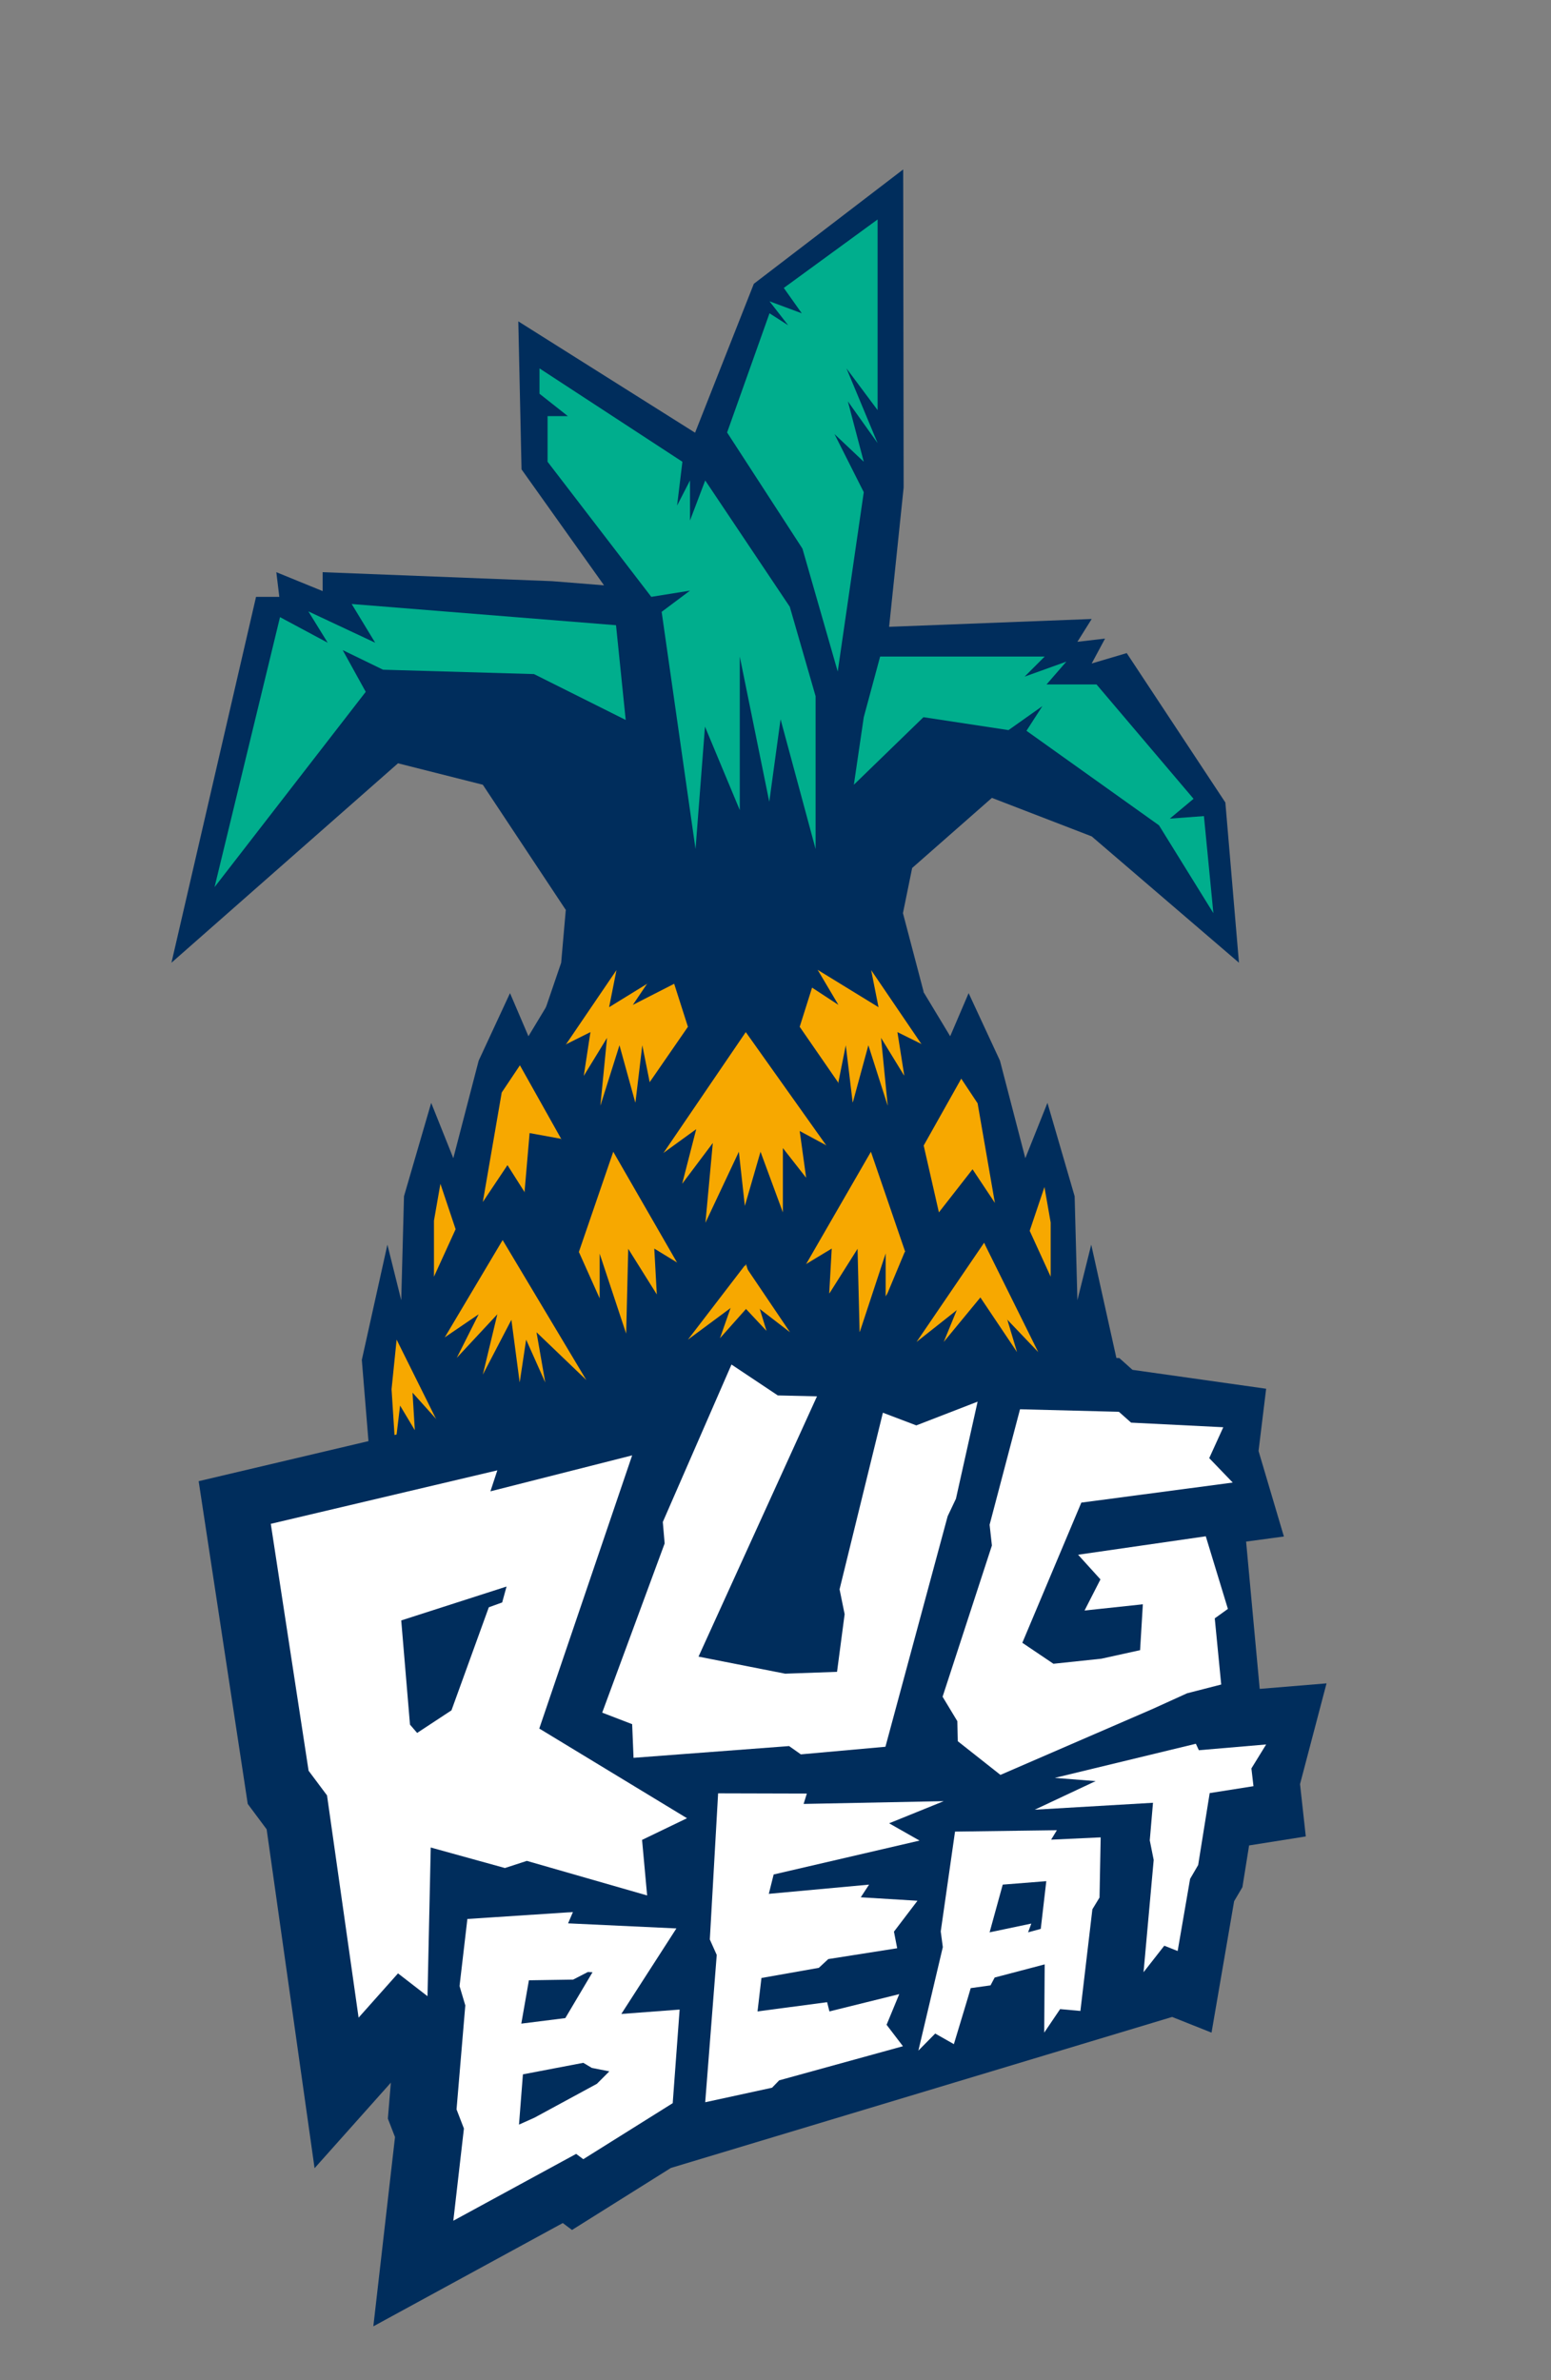 <?xml version="1.0" encoding="utf-8"?>
<!-- Generator: Adobe Illustrator 21.0.0, SVG Export Plug-In . SVG Version: 6.00 Build 0)  -->
<svg version="1.1" id="Livello_1" xmlns="http://www.w3.org/2000/svg" xmlns:xlink="http://www.w3.org/1999/xlink" x="0px" y="0px"
	 viewBox="0 0 673 1032.4" style="enable-background:new 0 0 673 1032.4;" xml:space="preserve">
<rect x="0" y="0" width="673" height="1032.4" fill="#808080" stroke="none"/>
<style type="text/css">
	.st0{fill:#002D5C;}
	.st1{fill:#F7A800;}
	.st2{fill:#00AE8D;}
	.st3{fill:#FFFFFF;}
</style>
<title>Rugbeat_Templates IG</title>
<path class="st0" d="M480.3,642.4l4.3-52.5l-11.1-50l-6,24.1l-1.2-45.1l-11.8-40.5l-9.6,24l-11-42.3l-13.6-29.3l-8,18.7l-24.5-40.6
	l-29.3-4.1l-7.9-8.8H291l-7.9,8.8l-29.3,4.1l-24.5,40.6l-8-18.7l-13.6,29.3l-11,42.3l-9.6-24l-11.8,40.5l-1.2,45.1l-6-24.1l-11.1,50
	l4.3,52.5l-16.1-8.7l7.1,44.6l17.7,45.8l5.9,38l34.6,26.7c3.1,2.6,6.3,5.1,9.6,7.4l0.1,0.1l0,0c27.2,19,61.9,27,99.8,27.2l0,0
	c0.2,0,0.5,0,0.7,0s0.5,0,0.7,0l0,0c37.8-0.2,72.5-8.3,99.8-27.2l0,0l0.1-0.1c3.3-2.3,6.5-4.8,9.6-7.4l34.6-26.7l5.9-38l17.7-45.8
	l7.1-44.6L480.3,642.4z"/>
<polygon class="st1" points="172.1,581.1 206.7,650.7 172.7,646.2 169.9,602.6 "/>
<polygon class="st1" points="248.8,550 266.1,499.6 295.3,550.3 271.1,581.1 "/>
<polygon class="st1" points="453.2,514.9 455.9,530.3 455.9,553.8 446.8,533.9 "/>
<polygon class="st1" points="394.5,548 377.9,499.6 349.8,548.3 373.1,577.9 "/>
<polygon class="st1" points="398.2,631.5 384.3,604.1 365.7,628.4 382.4,621.5 "/>
<polygon class="st1" points="323.2,523.1 311.3,539.1 287.9,500.1 323.6,447.7 358.5,496.8 334,536.7 "/>
<polygon class="st1" points="290.6,420.7 264.3,436.9 267.5,420.8 245.6,453 260.5,479.7 268.1,469.5 275.7,478.4 298.5,445.4 "/>
<polygon class="st1" points="354.8,420.7 381.2,436.9 378,420.8 399.9,453 385,479.7 377.4,469.5 369.8,478.4 347,445.4 "/>
<polygon class="st1" points="407.4,525.9 422,507.2 431.7,521.8 424.2,478.6 417.1,467.9 400.8,496.9 "/>
<polygon class="st1" points="193,580.1 218.1,537.9 254.4,598.6 230.8,607 217.7,588.8 204.9,600.5 "/>
<polygon class="st1" points="235.4,529.4 220.2,505.4 209.5,521.4 217.7,473.9 225.6,462.1 243.5,494 "/>
<polygon class="st1" points="191.1,513.5 188.3,529.5 188.3,553.8 197.7,533.2 "/>
<polygon class="st0" points="245.5,394.7 209.5,340.4 172.7,331.1 74.4,417.6 111.1,258.9 121.2,258.9 119.9,248.2 140,256.4 
	140,248.2 239.6,252.1 262.1,253.9 226.3,203.6 224.9,139.4 301.6,187.7 327.1,123.1 391.9,73.5 392.1,211.5 385.8,271.9 
	473.7,268.5 467.5,278.4 479.5,277 473.7,287.8 488.9,283.3 531.7,348.1 537.6,417.6 473.7,362.8 430.4,346.1 375.1,394.7 "/>
<polygon class="st2" points="271.5,312.3 267.3,271.2 152.6,262 162.8,278.8 133.8,265.2 142.2,278.8 121.5,267.7 93.1,384.8 
	158.7,300.1 148.7,282 166.2,290.5 231.7,292.4 "/>
<polygon class="st2" points="301.8,368.3 287.1,265.4 299.4,256.2 282.6,258.9 237.6,200.3 237.6,180.5 246.4,180.5 234.1,170.8 
	234.1,159.8 296.1,200.3 293.8,219.3 299.4,208.4 299.4,225.8 306,208.4 342.7,263.2 353.9,302 353.9,368.3 338.7,312 333.8,347.8 
	321,284.8 321,351.4 305.9,315.2 "/>
<polygon class="st2" points="315.5,187.6 333.9,135.9 342,141.1 333.9,130.7 347.9,135.9 340.1,124.9 380.8,95.2 380.8,177.9 
	367.3,159.8 380.8,192.2 367.9,174.1 374.8,200.3 362.1,188.3 374.8,213.5 363.5,291.3 348.2,238 "/>
<polygon class="st2" points="370.5,340.4 374.8,311.1 381.9,284.8 453.3,284.8 444.6,293.5 462.7,287 454.1,296.9 475.8,296.9 
	517.9,346.5 507.6,355.1 522.4,354 526.5,396.1 502.9,358 445.4,317 452.3,306.3 437.6,316.7 400.7,311.1 "/>
<path class="st0" d="M575.6,730.2l-29,2.4l-5.9-63.9l16.4-2.2l-11-37.1l3.3-27l-58-8.2l-5.7-5.1l-37.2-1l-3.2-12.8l-50.9,14
	l-55.7-3.3l-38-22l-29.9,42.5l-19.9,5.1l2.8-8.6L86.2,642.5l21.3,140l8.2,11l20.8,147l33.1-37.1l-1.3,15.6l3.1,8l-9.4,82.1
	l82.2-44.8l4,3l42.9-26.9l217.5-65.5l17.1,6.8l9.8-57l3.6-6.1l2.9-18.1l24.6-3.9l-2.5-22.7L575.6,730.2z"/>
<path class="st3" d="M274.3,631.3L234,749.8l64.1,38.9l-19.5,9.4l2.2,24.1l-52.2-15l-9.5,3.1l-32.2-8.9l-1.4,64.5l-12.8-9.9
	l-17.1,19.2l-13.7-96.4l-8-10.7L117.5,661l98.3-23.2l-3,9.1L274.3,631.3z M219.8,688.2l-45.7,14.7l3.8,45.2l3.1,3.6l14.9-9.8
	l16.2-44.7l5.8-2.1L219.8,688.2z"/>
<path class="st3" d="M424.2,608l-9.4,42.1l-3.6,7.6l-27,100l-36.7,3.3l-5.1-3.6l-67.5,5.1l-0.6-14.6l-13-5l27.1-73.4l-0.8-9.3
	l29.8-68.3l20.1,13.4l17,0.4l-51.4,112.9l37.6,7.4l22.5-0.8l3.3-25l-2.2-10.8l18.8-76.6l14.5,5.5L424.2,608z"/>
<path class="st3" d="M534.9,643.1l-65.7,8.7l-25.6,60.8l13.5,9.1l20.8-2.2l16.8-3.7l1.2-19.9l-25.3,2.7l6.9-13.5l-9.7-10.7l55.4-8
	l9.6,31.5l-5.7,4.1l2.8,28.7l-14.8,3.8l-15.2,6.9l-65.8,28.5l-18.5-14.6l-0.2-8.7L409,736l21.4-65.6l-1-9l13.2-50.1l42.9,1.1
	l5.3,4.7l40,2l-6.1,13.4L534.9,643.1z"/>
<path class="st3" d="M293.5,836.5l-23.9,37.1l25.3-1.9l-3,40.6l-38.8,24.3l-3.1-2.3l-53.3,29l4.6-40l-3.2-8.3l3.8-45.1l-2.5-8.4
	l3.4-29.1l45.8-3l-2.1,4.9L293.5,836.5z M264.4,898.5l-7.6-1.5l-3.7-2.2l-26.2,5l-1.7,21.8l6.7-3l27.1-14.7L264.4,898.5z
	 M257.1,855.5l-2-0.1l-6.4,3.3l-19.2,0.3l-3.3,18.8l19.1-2.4L257.1,855.5z"/>
<path class="st3" d="M399,798.4l-63.3,14.7l-2.1,8.4l43.5-4l-3.6,5.5l24.6,1.5l-10.2,13.4l1.4,7.2l-29.9,4.7l-4.1,3.8l-24.9,4.4
	l-1.7,14.5l30.2-4l1,4l30.3-7.5l-5.5,13.3l7.1,9.3l-53.7,14.8l-3.1,3.2l-29,6.3l5-63.9l-3-6.7l3.6-63.4l38.5,0.1l-1.4,4.5l60.8-1.2
	l-23.7,9.6L399,798.4z"/>
<path class="st3" d="M477.6,797l-0.5,26.1l-3.1,5.1l-5.2,44.1l-8.8-0.8l-6.9,10.2l0.2-29.6l-21.7,5.7l-1.8,3.4l-8.6,1.2
	c-1.1,3.9-3.6,12-7.3,24.3l-8.1-4.6l-7.3,7.4l10.6-44.9l-0.9-6.8l6.2-43.3l44.2-0.6l-2.5,4.1L477.6,797z M454,816l-18.9,1.5
	l-5.7,20.7l18.1-3.8l-1.4,3.8l5.5-1.5L454,816z"/>
<path class="st3" d="M549.4,756.7l-6.4,10.4l0.9,7.7l-19,3l-5,31.2l-3.5,6l-5.4,31.3l-5.8-2.3l-9,11.5l4.4-48.7l-1.7-8.5l1.4-16.3
	l-51.3,3l26.4-12.4l-17.7-1.4l61.2-14.8l1.3,2.8L549.4,756.7z"/>
<polygon class="st0" points="245.5,394.7 243.5,417.6 236.6,437.8 267.3,413.4 330.9,416.3 380.8,416.3 400.8,430.3 391.8,396.1 
	395.8,376.5 "/>
<polygon class="st1" points="298.5,581.1 323.2,548.9 342.8,577.9 323.2,562.8 "/>
<polygon class="st1" points="450.5,586.5 427,539.1 397.7,582.1 425.4,560.2 "/>
<polygon class="st1" points="441.3,586.5 427.1,539.1 409.5,582.1 425.4,562.8 "/>
<path class="st0" d="M349.8,548.3l11.1-6.7l-1.1,19.6l12.3-19.5L373,578l11.3-34.3v19.2l8.3-19.9c0,0,7.3,1.6,8.1,3
	s-13.3,24.7-13.3,24.7l-11.8,15.9l-19.7-5.4c0,0-9.2-23.1-9-23.4S349.8,548.3,349.8,548.3z"/>
<polygon class="st0" points="287.9,500.1 302.1,489.8 296,513.5 309.3,495.8 306.1,530.4 320.6,499.6 323.2,523.1 330,499.6 
	339.7,525.9 339.7,498 349.8,510.9 347,490.6 358.5,496.8 357.2,520.1 335.2,542.1 310.7,544.3 281.9,507.3 "/>
<path class="st0" d="M295.2,548.5l-11.3-6.9l1.1,19.9l-12.4-19.8l-0.9,36.8l-11.5-34.7v19.4l-9-20.1c0,0-6.8,1.6-7.6,3
	s13.4,25,13.4,25l11.9,16.1l20-5.5c0,0,9.3-23.4,9.1-23.7S295.2,548.5,295.2,548.5z"/>
<polygon class="st0" points="193,580.1 207.7,570.1 198.2,589 215.8,570.1 209.5,596.3 221.9,572.5 225.5,599.7 228.3,581.1 
	236.6,599.7 232.8,577.9 254.4,598.6 251.8,608.8 211.7,617.8 191.3,591.9 "/>
<polygon class="st0" points="245.6,453 256.2,447.7 253.3,466.7 263.4,450.2 260.5,479.7 268.8,453.4 275.7,478.4 278.7,453.4 
	281.9,469.4 278,489.8 250.7,486.7 "/>
<polygon class="st0" points="400.1,453 389.4,447.7 392.4,466.7 382.3,450.2 385.2,479.7 376.8,453.4 370,478.4 367,453.4 
	363.8,469.4 367.7,489.8 395,486.7 "/>
<polygon class="st0" points="227.6,517.1 229.8,491.5 243.5,494 240.2,529.4 233.9,540.3 "/>
<polygon class="st0" points="280.8,426.7 274.6,435.9 292.6,426.7 312.3,400.5 "/>
<polygon class="st0" points="354.8,420.7 363.8,435.9 336.8,418.2 "/>
<polygon class="st0" points="191.3,617.8 179,604.1 180,620.4 173.6,609.7 171.9,623.8 185.1,623.8 "/>
<polygon class="st1" points="312.4,580.5 323.7,548.3 332.6,577.3 323.7,567.8 "/>
</svg>
